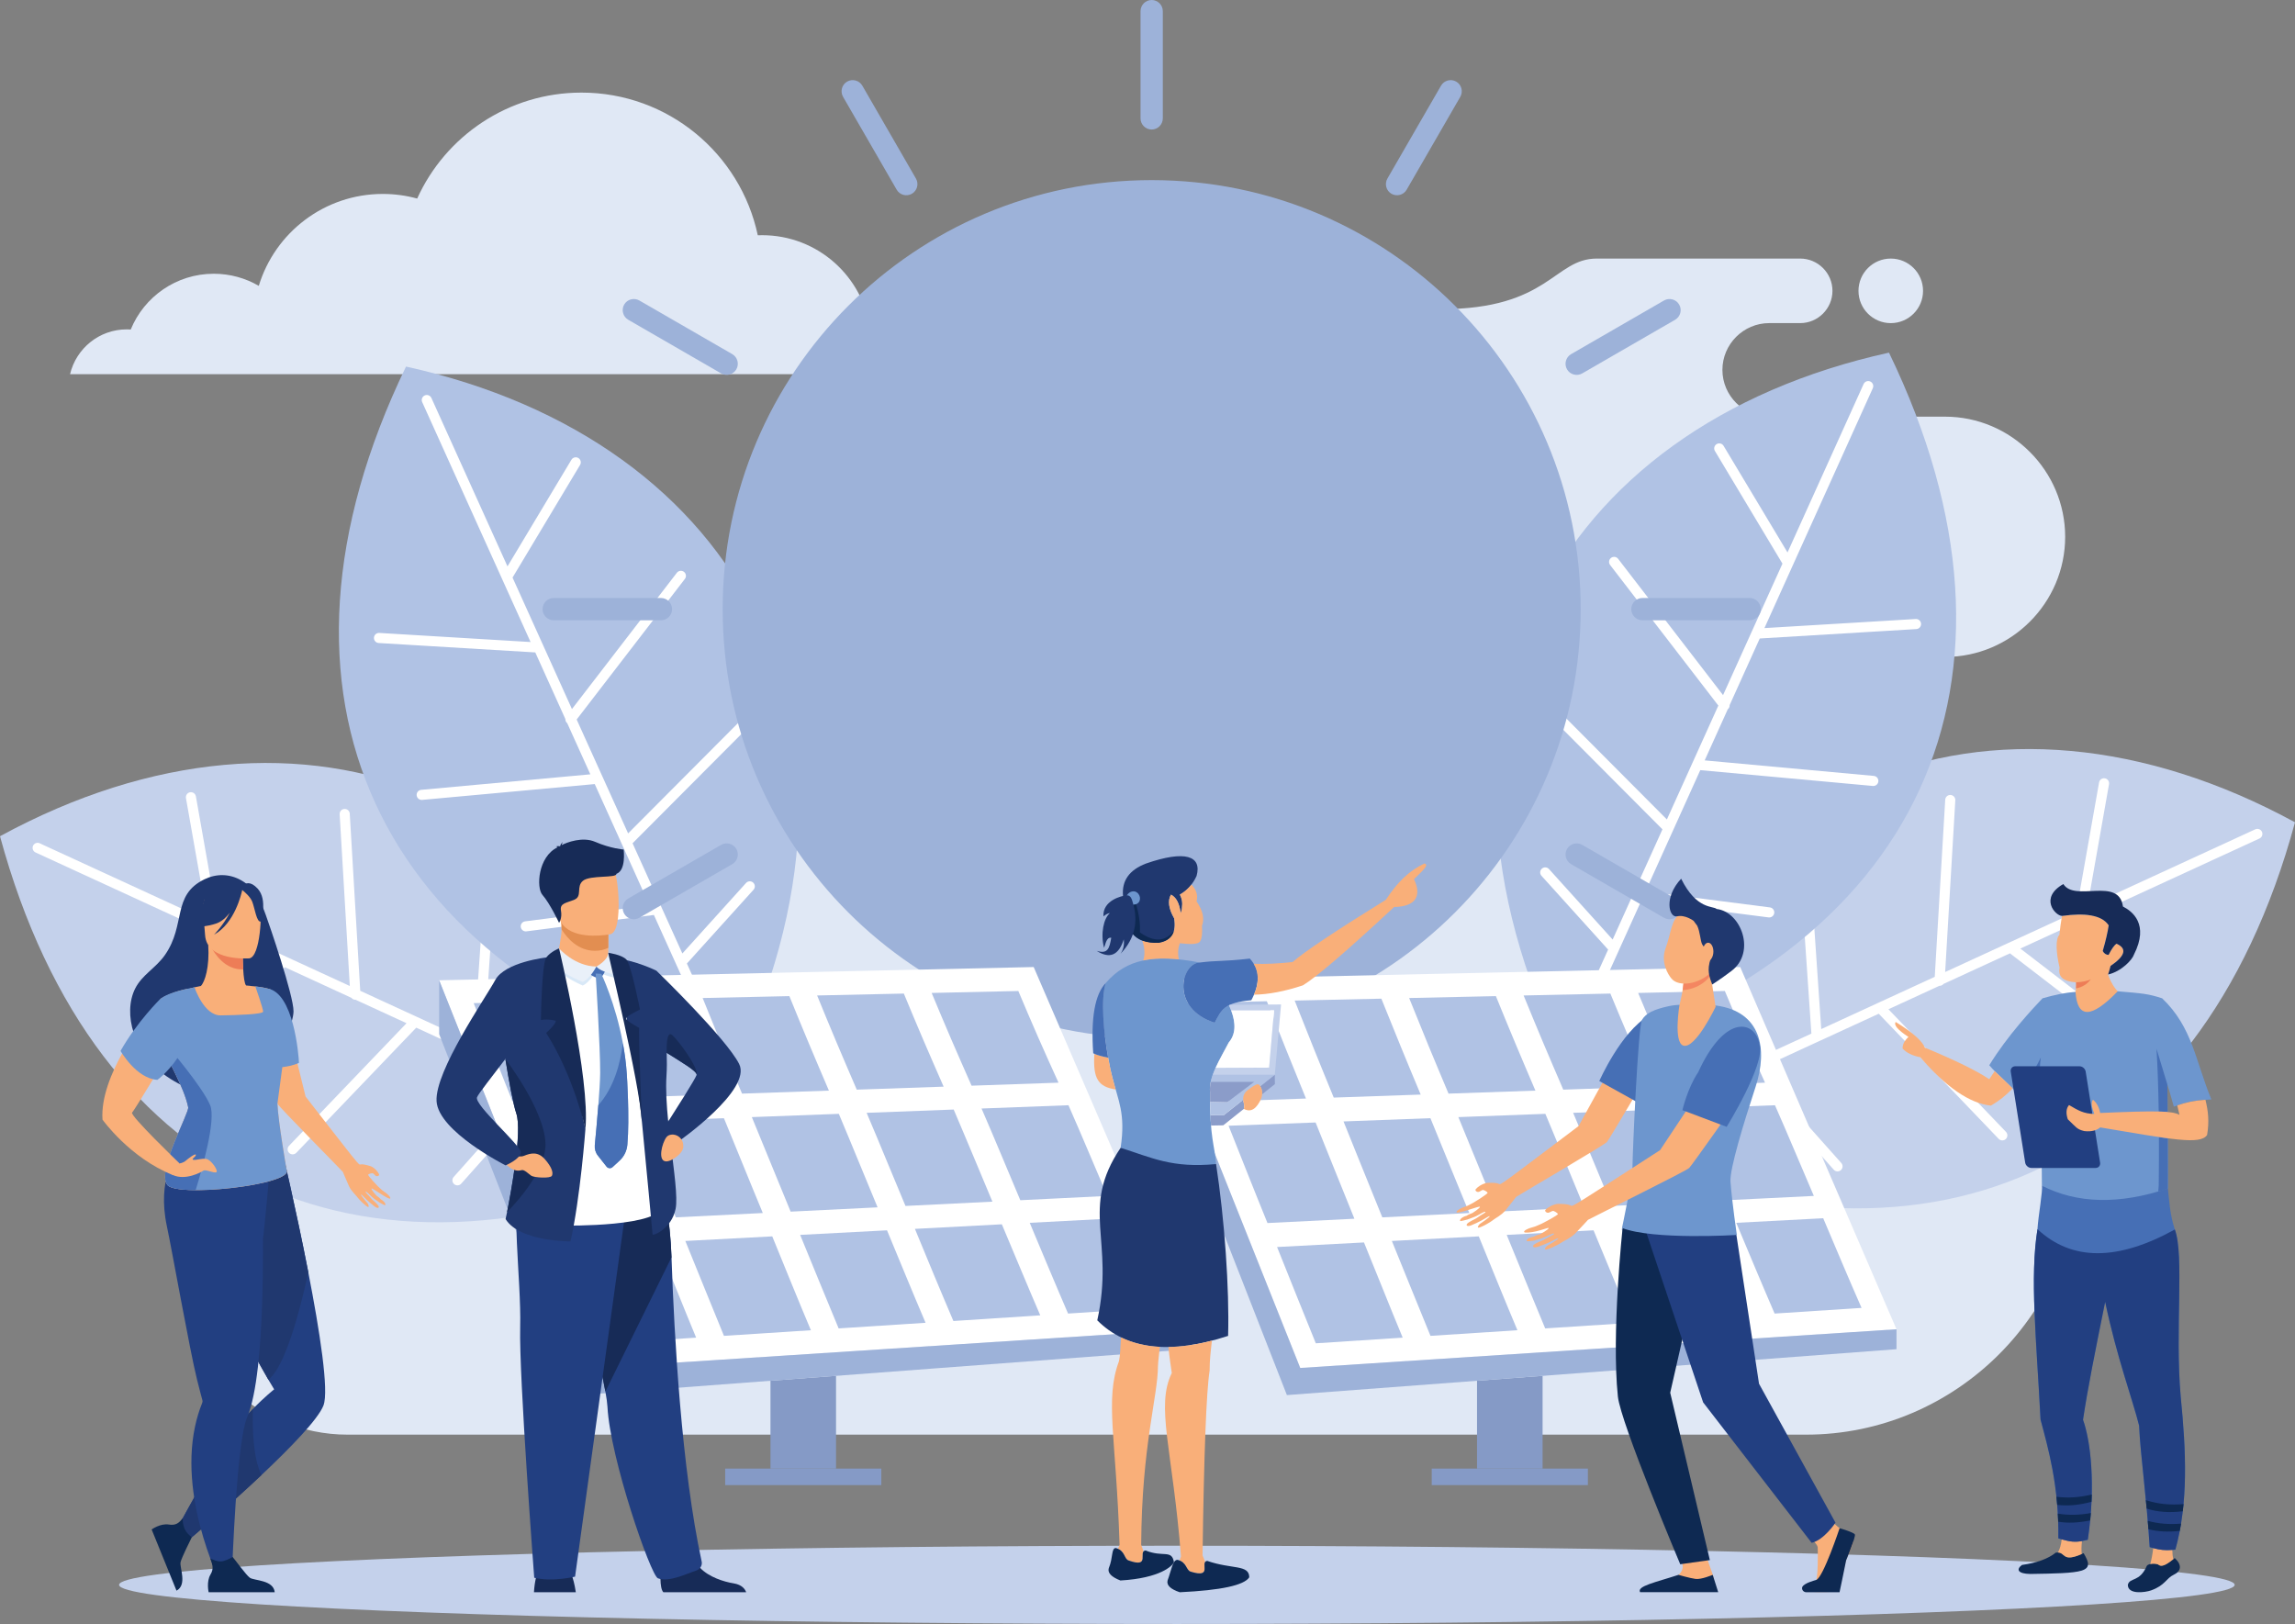 <?xml version="1.0" encoding="UTF-8"?><svg id="a" xmlns="http://www.w3.org/2000/svg" viewBox="0 0 2117.64 1498.42"><rect x="0" y="0" width="2117.64" height="1498.42" fill="#808080" stroke="none"/><ellipse cx="1085.92" cy="1462.32" rx="976.05" ry="36.1" style="fill:#c4d1eb;"/><path d="M1744.65,298.14c-16.45,0-29.79-13.33-29.79-29.78s13.34-29.78,29.79-29.78,29.78,13.33,29.78,29.78-13.33,29.78-29.78,29.78h0ZM479.9,1012.28h-159.14c-85.65,0-155.73,70.07-155.73,155.73h0c0,85.65,70.07,155.72,155.73,155.72H1666.4c138.7,0,252.17-113.47,252.17-252.16h0c0-138.69-113.47-252.17-252.17-252.17h0c-58.63,0-106.61-47.98-106.61-106.62h0c0-58.65,47.98-106.62,106.61-106.62h128.33c60.96,0,110.84-49.88,110.84-110.86h0c0-60.96-49.88-110.85-110.84-110.85h-162.26c-23.74,0-43.16-19.43-43.16-43.16h0c0-23.74,19.42-43.16,43.16-43.16h28.6c16.38,0,29.78-13.4,29.78-29.78h0c0-16.38-13.4-29.78-29.78-29.78h-187.69c-39.53,0-43.93,46.69-143.78,46.69h-231.52c-21.38,0-38.87,17.48-38.87,38.87h0c0,21.37,17.48,38.87,38.87,38.87h37.32c30.97,0,56.32,25.34,56.32,56.31h0c0,30.97-25.35,56.31-56.32,56.31h-112.33c-151.68,0-173.1,39.63-199.67,118.48-26.57,78.83-164.53,85.19-164.53,85.19h-188.65c-46.68,0-84.86,38.19-84.86,84.86h0c0,46.68,38.19,84.87,84.86,84.87h9.71c44.89,0,81.62,36.73,81.62,81.62h0c0,44.9-36.73,81.63-81.62,81.63h0Z" style="fill:#e0e8f5; fill-rule:evenodd;"/><path d="M845.39,345.27H64.64c5.61-23.73,26.91-41.37,52.34-41.37,1.21,0,2.45,.05,3.66,.14,12.33-30.18,41.99-51.46,76.61-51.46,15.16,0,29.33,4.08,41.54,11.18,14.89-49.08,60.49-84.82,114.44-84.82,10.97,0,21.61,1.49,31.71,4.27,26.12-57.66,84.16-97.77,151.59-97.77,79.96,0,146.74,56.44,162.7,131.66,1.36-.04,2.69-.09,4.04-.09,51.23,0,93.5,38.3,99.74,87.82,20.9,3.91,37.55,19.9,42.39,40.44Z" style="fill:#e0e8f5; fill-rule:evenodd;"/><path d="M2117.64,758.71c-278.62-151.61-562.51-46.13-654.4,295.92,312,142.45,566.48,28.11,654.4-295.92Z" style="fill:#c4d1eb; fill-rule:evenodd;"/><path d="M2080.95,765.21c2.34-1.08,5.11-.06,6.18,2.28,1.08,2.34,.06,5.11-2.28,6.18l-220.65,101.55,110.89,85.2c2.04,1.57,2.42,4.5,.84,6.54-1.56,2.04-4.49,2.42-6.53,.85l-114.78-88.18-61.27,28.2c-.9,1.13-2.31,1.83-3.86,1.77l-46.98,21.62,108.44,113.13c1.78,1.86,1.71,4.81-.14,6.59-1.86,1.78-4.81,1.72-6.59-.14l-110.67-115.46-55.07,25.34c-.18,.09-.36,.18-.55,.25l-55.93,25.74,77,86.41c1.71,1.92,1.54,4.86-.38,6.57-1.92,1.71-4.86,1.54-6.57-.38l-78.89-88.52-147.99,68.11c-2.34,1.08-5.11,.06-6.18-2.28-1.07-2.33-.05-5.11,2.29-6.18l99.52-45.8-1.78-91.71c-.06-2.57,1.99-4.7,4.56-4.75,2.57-.06,4.69,1.99,4.75,4.55l1.7,87.66,101.37-46.66-10.94-159.85c-.18-2.57,1.76-4.8,4.34-4.98,2.57-.18,4.8,1.77,4.98,4.34l10.7,156.31,52.1-23.98,.2-.1,52.45-24.13,9.66-163.42c.15-2.57,2.36-4.53,4.93-4.38,2.57,.15,4.53,2.36,4.38,4.94l-9.37,158.44,58.3-26.83,.3-.13,62.33-28.69,21.09-119.31c.45-2.53,2.86-4.22,5.4-3.78,2.53,.44,4.22,2.86,3.78,5.39l-19.98,112.97,154.9-71.28Z" style="fill:#fff; fill-rule:evenodd;"/><path d="M1743.01,325.37c-309.77,68.23-454.94,334.03-300.03,652.53,328.97-97.04,446.12-350.23,300.03-652.53Z" style="fill:#b0c2e4; fill-rule:evenodd;"/><path d="M1719.59,354.34c1.06-2.34,3.82-3.39,6.16-2.33,2.34,1.06,3.39,3.82,2.33,6.16l-100,221.36,139.59-8.39c2.57-.15,4.78,1.81,4.93,4.37,.15,2.57-1.81,4.78-4.37,4.93l-144.48,8.68-27.78,61.48c.08,1.44-.53,2.9-1.74,3.86l-21.29,47.14,156.06,14.31c2.56,.23,4.44,2.5,4.21,5.06-.24,2.56-2.51,4.45-5.07,4.22l-159.26-14.6-24.96,55.24c-.07,.19-.15,.37-.25,.55l-25.35,56.11,114.79,14.75c2.55,.33,4.35,2.67,4.02,5.21-.33,2.55-2.67,4.35-5.21,4.02l-117.61-15.11-67.08,148.47c-1.06,2.34-3.82,3.39-6.16,2.33-2.34-1.06-3.39-3.82-2.33-6.16l45.1-99.84-61.48-68.07c-1.73-1.9-1.58-4.85,.32-6.57,1.9-1.73,4.85-1.58,6.58,.32l58.76,65.06,45.95-101.7-113.09-113.51c-1.82-1.82-1.82-4.78,0-6.6,1.83-1.82,4.78-1.82,6.61,0l110.58,111,23.61-52.26,.09-.21,23.77-52.61-99.86-129.71c-1.57-2.04-1.19-4.97,.85-6.54,2.04-1.57,4.97-1.19,6.54,.85l96.82,125.76,26.42-58.49,.14-.29,28.25-62.53-62.31-103.92c-1.32-2.21-.61-5.07,1.59-6.39,2.21-1.32,5.07-.61,6.39,1.59l59,98.39,70.21-155.39Z" style="fill:#fff; fill-rule:evenodd;"/><path d="M0,771.57c278.62-151.61,562.52-46.12,654.41,295.93C342.41,1209.93,87.93,1095.6,0,771.57Z" style="fill:#c4d1eb; fill-rule:evenodd;"/><path d="M36.68,778.08c-2.34-1.08-5.11-.06-6.18,2.28-1.07,2.34-.05,5.11,2.28,6.18l220.65,101.55-110.89,85.19c-2.04,1.57-2.42,4.5-.85,6.54,1.57,2.04,4.5,2.42,6.54,.85l114.77-88.18,61.28,28.2c.9,1.13,2.3,1.84,3.85,1.78l46.99,21.62-108.44,113.13c-1.78,1.86-1.72,4.81,.14,6.59,1.86,1.78,4.81,1.71,6.59-.14l110.67-115.46,55.07,25.35c.17,.09,.36,.18,.54,.25l55.93,25.74-77,86.41c-1.71,1.92-1.54,4.87,.38,6.57,1.92,1.71,4.87,1.54,6.57-.38l78.89-88.52,148,68.11c2.34,1.08,5.11,.06,6.18-2.28s.05-5.11-2.29-6.18l-99.52-45.81,1.78-91.7c.06-2.57-1.99-4.7-4.55-4.75-2.57-.06-4.7,1.99-4.76,4.55l-1.7,87.66-101.38-46.66,10.95-159.85c.18-2.57-1.77-4.8-4.34-4.97-2.57-.18-4.8,1.76-4.98,4.34l-10.71,156.31-52.1-23.98-.21-.1-52.44-24.13-9.66-163.42c-.15-2.57-2.36-4.53-4.94-4.38-2.57,.15-4.53,2.36-4.38,4.93l9.36,158.44-58.3-26.83-.29-.14-62.33-28.68-21.09-119.32c-.45-2.53-2.86-4.23-5.39-3.78-2.53,.44-4.22,2.86-3.78,5.39l19.97,112.97-154.9-71.28Z" style="fill:#fff; fill-rule:evenodd;"/><path d="M374.63,338.23c309.77,68.23,454.95,334.03,300.03,652.53-328.96-97.04-446.12-350.23-300.03-652.53Z" style="fill:#b0c2e4; fill-rule:evenodd;"/><path d="M398.06,367.2c-1.06-2.35-3.82-3.39-6.16-2.33-2.34,1.06-3.39,3.82-2.33,6.16l100,221.36-139.59-8.39c-2.57-.15-4.78,1.81-4.93,4.37-.15,2.57,1.81,4.78,4.38,4.93l144.48,8.68,27.77,61.48c-.07,1.44,.54,2.89,1.74,3.86l21.3,47.14-156.05,14.31c-2.56,.23-4.45,2.5-4.21,5.06,.24,2.56,2.5,4.45,5.06,4.22l159.26-14.6,24.96,55.24c.07,.19,.15,.37,.25,.55l25.35,56.11-114.8,14.75c-2.55,.33-4.35,2.67-4.02,5.21,.33,2.55,2.66,4.35,5.22,4.02l117.61-15.11,67.08,148.47c1.06,2.34,3.82,3.39,6.16,2.33,2.34-1.06,3.39-3.81,2.33-6.16l-45.11-99.84,61.48-68.07c1.73-1.91,1.58-4.85-.32-6.57-1.9-1.73-4.85-1.58-6.58,.32l-58.76,65.06-45.95-101.7,113.09-113.51c1.82-1.82,1.81-4.78-.01-6.6-1.82-1.82-4.78-1.82-6.6,0l-110.58,111-23.61-52.26-.1-.21-23.77-52.61,99.86-129.71c1.57-2.04,1.19-4.97-.85-6.54-2.04-1.57-4.97-1.19-6.54,.85l-96.82,125.76-26.42-58.49-.14-.3-28.25-62.53,62.31-103.92c1.32-2.21,.61-5.07-1.59-6.39-2.2-1.32-5.06-.61-6.39,1.59l-59,98.39-70.2-155.39Z" style="fill:#fff; fill-rule:evenodd;"/><path d="M1062.67,166.19c218.62,0,395.85,177.22,395.85,395.85s-177.22,395.85-395.85,395.85-395.85-177.23-395.85-395.85,177.23-395.85,395.85-395.85h0Zm-281.01,882.58c4.89,2.82,11.2,1.13,14.03-3.76l49.48-85.71c2.82-4.89,1.13-11.21-3.76-14.03h0c-4.89-2.82-11.2-1.13-14.03,3.76l-49.48,85.71c-2.82,4.89-1.13,11.2,3.76,14.02h0ZM1283.94,178.79c4.89,2.82,11.2,1.13,14.02-3.76l49.49-85.7c2.82-4.9,1.13-11.21-3.76-14.03h0c-4.9-2.82-11.21-1.13-14.03,3.76l-49.48,85.71c-2.83,4.9-1.13,11.21,3.76,14.03h0ZM575.94,843.05c2.82,4.9,9.14,6.59,14.03,3.76l85.71-49.48c4.89-2.82,6.58-9.14,3.76-14.03h0c-2.83-4.89-9.14-6.58-14.03-3.76l-85.7,49.48c-4.89,2.82-6.58,9.13-3.76,14.03h0Zm869.98-502.27c2.82,4.89,9.14,6.58,14.03,3.76l85.71-49.48c4.89-2.83,6.59-9.14,3.76-14.02h0c-2.82-4.9-9.14-6.59-14.03-3.76l-85.71,49.48c-4.89,2.82-6.59,9.14-3.76,14.03h0Zm-945.27,221.26h0c0-5.65,4.62-10.27,10.27-10.27h98.96c5.65,0,10.27,4.62,10.27,10.27h0c0,5.65-4.62,10.27-10.27,10.27h-98.96c-5.65,0-10.27-4.62-10.27-10.27h0Zm1004.56,0h0c0-5.65,4.63-10.27,10.27-10.27h98.96c5.65,0,10.27,4.62,10.27,10.27h0c0,5.65-4.63,10.27-10.27,10.27h-98.96c-5.65,0-10.27-4.62-10.27-10.27h0ZM575.94,281.02c-2.82,4.89-1.13,11.2,3.76,14.02l85.7,49.49c4.89,2.82,11.2,1.13,14.03-3.76h0c2.82-4.9,1.13-11.21-3.76-14.03l-85.71-49.48c-4.89-2.82-11.2-1.13-14.03,3.76h0Zm869.98,502.28c-2.82,4.89-1.13,11.21,3.76,14.03l85.71,49.48c4.89,2.82,11.21,1.13,14.03-3.76h0c2.83-4.9,1.13-11.21-3.76-14.03l-85.71-49.48c-4.89-2.82-11.21-1.13-14.03,3.76h0ZM781.66,75.3c-4.89,2.82-6.58,9.14-3.76,14.03l49.48,85.7c2.82,4.89,9.14,6.58,14.03,3.76h0c4.89-2.82,6.58-9.13,3.76-14.03l-49.48-85.71c-2.82-4.89-9.14-6.58-14.03-3.76h0Zm502.28,869.97c-4.89,2.82-6.59,9.14-3.76,14.03l49.48,85.71c2.82,4.89,9.13,6.59,14.02,3.76h0c4.89-2.82,6.59-9.13,3.76-14.02l-49.49-85.71c-2.82-4.89-9.13-6.59-14.02-3.76h0ZM1062.67,0h0c5.65,0,10.27,4.62,10.27,10.27V109.24c0,5.65-4.62,10.27-10.27,10.27h0c-5.65,0-10.27-4.62-10.27-10.27V10.27c0-5.65,4.62-10.27,10.27-10.27h0Zm0,1004.56h0c5.65,0,10.27,4.63,10.27,10.27v98.96c0,5.65-4.62,10.27-10.27,10.27h0c-5.65,0-10.27-4.62-10.27-10.27v-98.96c0-5.65,4.62-10.27,10.27-10.27Z" style="fill:#9db2d9; fill-rule:evenodd;"/><polygon points="710.93 1274.01 771.43 1269.46 771.43 1355.04 710.93 1355.04 710.93 1274.01" style="fill:#859ac6; fill-rule:evenodd;"/><rect x="669.14" y="1355.04" width="144.09" height="15.24" style="fill:#859ac6;"/><polygon points="405.22 904.5 953.8 892.27 1097.99 1226.5 547.8 1262.2 405.22 904.5" style="fill:#fff; fill-rule:evenodd;"/><path d="M437.08,925.58c26.57-.57,53.21-1.18,79.91-1.76,5.94,15.03,11.94,30.01,17.94,44.98,5.99,14.97,12.12,29.9,18.18,44.8-26.8,.91-53.55,1.85-80.22,2.78-6.01-15.1-12.05-30.2-17.96-45.3-5.92-15.14-11.95-30.3-17.84-45.5h0Zm89.34,225.03c26.72-1.42,53.5-2.84,80.21-4.23,5.92,14.69,11.94,29.39,17.83,44.02,5.88,14.62,11.84,29.28,17.88,43.83-26.76,1.74-53.46,3.47-80.16,5.21-5.98-14.74-12.02-29.56-17.9-44.31-5.91-14.82-11.92-29.69-17.85-44.53h0Zm423.74-22.33c26.72-1.39,53.44-2.8,80.21-4.22,5.82,13.85,11.72,27.7,17.57,41.49,5.84,13.75,11.81,27.55,17.8,41.23-26.76,1.74-53.52,3.49-80.22,5.22-6-13.85-11.89-27.83-17.77-41.75-5.89-13.94-11.77-27.96-17.6-41.97h0Zm-105.95,5.59c5.84,14.21,11.77,28.45,17.63,42.62,5.86,14.16,11.91,28.28,17.87,42.38,26.7-1.73,53.4-3.47,80.16-5.22-6.01-13.91-11.93-27.93-17.78-41.9-5.86-13.99-11.78-28.06-17.67-42.1-26.72,1.42-53.5,2.8-80.21,4.22h0Zm-105.89,5.55c26.66-1.38,53.37-2.8,80.15-4.22,5.84,14.27,11.83,28.56,17.7,42.77,5.86,14.2,11.86,28.4,17.87,42.54-26.76,1.74-53.52,3.48-80.22,5.19-5.97-14.3-11.91-28.67-17.78-43.03-5.88-14.37-11.88-28.79-17.73-43.26h0Zm-105.95,5.6c5.92,14.65,11.93,29.3,17.82,43.89,5.88,14.55,11.84,29.15,17.81,43.67,26.7-1.73,53.46-3.48,80.22-5.19-6.03-14.36-12.05-28.79-17.91-43.18-5.89-14.43-11.88-28.92-17.73-43.42-26.78,1.42-53.5,2.81-80.21,4.23h0Zm-150.64-106.31c26.74-1,53.48-2,80.28-3.01,5.99,14.84,12.02,29.73,17.91,44.5,5.9,14.79,11.92,29.59,17.9,44.31-26.78,1.32-53.5,2.68-80.22,3.97-6-14.88-12.08-29.8-17.99-44.75-5.9-14.93-11.94-29.98-17.88-45.02h0Zm423.95-15.9c26.74-1,53.48-2.04,80.21-3.03,6.13,14.02,12.24,28.04,18.09,41.95,5.86,13.92,11.89,27.85,17.77,41.74-26.78,1.32-53.56,2.65-80.29,3.96-5.89-14.01-11.87-28.11-17.73-42.22-5.85-14.07-11.97-28.24-18.05-42.4h0Zm-106.03,3.98c6.09,14.36,12.16,28.75,18.02,43.05,5.87,14.31,11.93,28.63,17.83,42.87,26.72-1.32,53.44-2.65,80.22-3.96-5.89-14.11-11.88-28.27-17.74-42.39-5.86-14.13-11.98-28.37-18-42.6-26.8,1-53.6,2.01-80.33,3.04h0Zm-105.91,3.95c26.68-1,53.48-2,80.27-3.01,6.03,14.42,12.1,28.89,17.97,43.24,5.87,14.35,11.87,28.72,17.78,43.03-26.79,1.29-53.57,2.65-80.23,3.96-5.97-14.46-11.98-29-17.86-43.5-5.89-14.52-11.95-29.11-17.94-43.73h0Zm-105.97,3.98c5.99,14.81,12.01,29.63,17.91,44.37,5.89,14.73,11.91,29.49,17.89,44.15,26.72-1.32,53.51-2.68,80.29-4-5.98-14.52-12.05-29.06-17.93-43.63-5.89-14.58-11.96-29.23-17.95-43.88-26.8,1-53.48,2-80.21,3h0Zm271.89-118.54c26.64-.6,53.27-1.22,79.97-1.8,5.96,14.16,12,28.31,18.18,42.43,6.16,14.08,12.58,28.14,18.9,42.16-26.8,.94-53.55,1.84-80.23,2.78-6.27-14.22-12.55-28.43-18.68-42.66-6.16-14.28-12.17-28.59-18.14-42.91h0Zm-105.69,2.33c5.92,14.56,11.97,29.1,18.05,43.59,6.05,14.43,12.37,28.89,18.53,43.31,26.74-.93,53.42-1.83,80.16-2.77-6.21-14.25-12.52-28.52-18.63-42.82-6.13-14.34-12.12-28.68-18.09-43.07-26.7,.58-53.39,1.19-80.03,1.76h0Zm-105.63,2.36c26.64-.57,53.34-1.18,80.03-1.76,5.92,14.62,11.94,29.18,18,43.69,6.08,14.55,12.32,29.03,18.48,43.5-26.74,.94-53.48,1.84-80.16,2.77-6.1-14.64-12.37-29.3-18.38-43.96-6.02-14.7-12.04-29.46-17.96-44.24h0Zm-105.62,2.36c5.94,15.01,11.9,29.96,17.88,44.89,5.95,14.89,12.11,29.75,18.16,44.61,26.68-.93,53.49-1.84,80.22-2.78-6.1-14.67-12.31-29.42-18.32-44.15-6.02-14.76-12.04-29.52-17.97-44.34-26.7,.58-53.33,1.19-79.97,1.76Z" style="fill:#b0c2e4; fill-rule:evenodd;"/><polygon points="1097.99 1226.5 547.8 1262.2 405.22 904.5 405.22 954.2 535.5 1287.22 1097.99 1244.88 1097.99 1226.5" style="fill:#9db2d9; fill-rule:evenodd;"/><polygon points="1362.88 1274.01 1423.38 1269.46 1423.38 1355.04 1362.88 1355.04 1362.88 1274.01" style="fill:#859ac6; fill-rule:evenodd;"/><rect x="1321.08" y="1355.04" width="144.09" height="15.24" style="fill:#859ac6;"/><polygon points="1057.17 904.5 1605.74 892.27 1749.93 1226.5 1199.75 1262.2 1057.17 904.5" style="fill:#fff; fill-rule:evenodd;"/><path d="M1089.02,925.58c26.58-.57,53.21-1.18,79.91-1.76,5.94,15.03,11.94,30.01,17.94,44.98,6,14.97,12.12,29.9,18.18,44.8-26.81,.91-53.55,1.85-80.23,2.78-6.01-15.1-12.05-30.2-17.96-45.3-5.92-15.14-11.96-30.3-17.84-45.5h0Zm89.34,225.03c26.71-1.42,53.49-2.84,80.21-4.23,5.92,14.69,11.93,29.39,17.83,44.02,5.88,14.62,11.84,29.28,17.88,43.83-26.76,1.74-53.46,3.47-80.16,5.21-5.98-14.74-12.02-29.56-17.9-44.31-5.91-14.82-11.93-29.69-17.85-44.53h0Zm423.73-22.33c26.73-1.39,53.44-2.8,80.22-4.22,5.82,13.85,11.72,27.7,17.57,41.49,5.84,13.75,11.81,27.55,17.81,41.23-26.76,1.74-53.52,3.49-80.22,5.22-6-13.85-11.89-27.83-17.78-41.75-5.89-13.94-11.77-27.96-17.6-41.97h0Zm-105.95,5.59c5.84,14.21,11.76,28.45,17.63,42.62,5.86,14.16,11.91,28.28,17.87,42.38,26.7-1.73,53.4-3.47,80.16-5.22-6.01-13.91-11.93-27.93-17.78-41.9-5.86-13.99-11.77-28.06-17.66-42.1-26.72,1.42-53.5,2.8-80.22,4.22h0Zm-105.89,5.55c26.66-1.38,53.38-2.8,80.15-4.22,5.84,14.27,11.84,28.56,17.71,42.77,5.86,14.2,11.86,28.4,17.87,42.54-26.76,1.74-53.51,3.48-80.21,5.19-5.97-14.3-11.91-28.67-17.78-43.03-5.88-14.37-11.88-28.79-17.73-43.26h0Zm-105.95,5.6c5.93,14.65,11.93,29.3,17.82,43.89,5.88,14.55,11.84,29.15,17.81,43.67,26.7-1.73,53.46-3.48,80.22-5.19-6.03-14.36-12.04-28.79-17.91-43.18-5.89-14.43-11.88-28.92-17.73-43.42-26.78,1.42-53.5,2.81-80.22,4.23h0Zm-150.65-106.31c26.74-1,53.48-2,80.28-3.01,5.99,14.84,12.02,29.73,17.91,44.5,5.9,14.79,11.92,29.59,17.9,44.31-26.78,1.32-53.5,2.68-80.22,3.97-5.99-14.88-12.08-29.8-18-44.75-5.9-14.93-11.94-29.98-17.88-45.02h0Zm423.94-15.9c26.74-1,53.48-2.04,80.21-3.03,6.14,14.02,12.24,28.04,18.09,41.95,5.86,13.92,11.89,27.85,17.78,41.74-26.79,1.32-53.57,2.65-80.29,3.96-5.89-14.01-11.86-28.11-17.74-42.22-5.85-14.07-11.97-28.24-18.05-42.4h0Zm-106.03,3.98c6.08,14.36,12.16,28.75,18.02,43.05,5.87,14.31,11.93,28.63,17.83,42.87,26.72-1.32,53.45-2.65,80.22-3.96-5.89-14.11-11.88-28.27-17.74-42.39-5.86-14.13-11.98-28.37-18-42.6-26.8,1-53.6,2.01-80.34,3.04h0Zm-105.91,3.95c26.67-1,53.48-2,80.28-3.01,6.03,14.42,12.1,28.89,17.97,43.24,5.87,14.35,11.88,28.72,17.78,43.03-26.79,1.29-53.57,2.65-80.23,3.96-5.98-14.46-11.99-29-17.86-43.5-5.89-14.52-11.96-29.11-17.94-43.73h0Zm-105.97,3.98c5.99,14.81,12.01,29.63,17.91,44.37,5.89,14.73,11.91,29.49,17.89,44.15,26.73-1.32,53.5-2.68,80.28-4-5.97-14.52-12.04-29.06-17.93-43.63-5.89-14.58-11.96-29.23-17.95-43.88-26.8,1-53.48,2-80.22,3h0Zm271.89-118.54c26.64-.6,53.27-1.22,79.97-1.8,5.96,14.16,12,28.31,18.18,42.43,6.16,14.08,12.58,28.14,18.9,42.16-26.8,.94-53.54,1.84-80.23,2.78-6.26-14.22-12.54-28.43-18.68-42.66-6.16-14.28-12.17-28.59-18.14-42.91h0Zm-105.69,2.33c5.92,14.56,11.98,29.1,18.05,43.59,6.05,14.43,12.37,28.89,18.53,43.31,26.74-.93,53.42-1.83,80.17-2.77-6.21-14.25-12.52-28.52-18.63-42.82-6.13-14.34-12.11-28.68-18.08-43.07-26.69,.58-53.39,1.19-80.03,1.76h0Zm-105.63,2.36c26.64-.57,53.34-1.18,80.04-1.76,5.92,14.62,11.94,29.18,18,43.69,6.08,14.55,12.32,29.03,18.47,43.5-26.74,.94-53.48,1.84-80.17,2.77-6.1-14.64-12.37-29.3-18.38-43.96-6.01-14.7-12.03-29.46-17.96-44.24h0Zm-105.62,2.36c5.94,15.01,11.9,29.96,17.88,44.89,5.95,14.89,12.1,29.75,18.16,44.61,26.68-.93,53.48-1.84,80.23-2.78-6.11-14.67-12.32-29.42-18.32-44.15-6.03-14.76-12.04-29.52-17.97-44.34-26.7,.58-53.33,1.19-79.97,1.76Z" style="fill:#b0c2e4; fill-rule:evenodd;"/><polygon points="1749.93 1226.5 1199.75 1262.2 1057.17 904.5 1057.17 954.2 1187.44 1287.22 1749.93 1244.88 1749.93 1226.5" style="fill:#9db2d9; fill-rule:evenodd;"/><path d="M1372.46,1091.44c10.65-.5,10.31,1.3,11.69,1.17,1.59-.09,18.82-13.2,18.82-13.2,0,0,50.92-38.24,53.59-40.38l31.77-57.64,33.13,7.65s-36.24,61.76-38.7,64.67c-2.45,2.86-77.33,46.56-83.81,50.64,0,0-5.93,7.68-9.8,12.39-3.88,4.7-9.64,7.42-10.96,8.59-.19,.14-4.73,3.78-11.5,6.67-5.84,2.58-1.49-2.48-1.49-2.48,0,0,9.98-6.67,9.32-7.34-.5-.55-5.74,3.4-12.17,6.28-1.66,.74-3.28,1.44-4.78,2.09-3.96,1.7-6.15-.19-2.3-2.67,1.37-.86,3.66-2.22,5.43-2.97,1.93-.85,3.43-2.22,4.93-3.13,2.99-1.85,5.21-3.19,5.07-3.25-.2-.08,.14-.89-1.64-.14-2.15,.86-6.27,3.73-9.53,4.79-1.84,.61-5.6,2.06-5.6,2.06,0,0-6.38,1.72-6.55,1.37-1.03-1.78,3.19-4.32,5.79-4.78,1.51-1.19,5.5-2.6,5.5-2.6,0,0,7.46-4.73,6.81-5.79-.52-.89-20.57,6.97-21.48,5.12-.72-1.54,5.2-4.19,5.2-4.19,0,0,3.71-1.31,4.9-1.85,1.4-.63,5.47-2.85,5.47-2.85,0,0,13.77-8.28,13.06-9.25-.69-.96-3.49-2.68-4.53-2.45-1.03,.22-2.72,1.62-3.73,1.8-1.04,.22-2.58-.38-2.96-1.61-.35-1.27,4.22-4.22,4.22-4.22,0,0,3.72-2.37,6.81-2.5Z" style="fill:#f9af79; fill-rule:evenodd;"/><path d="M1475.69,997.46l34.08,18.96s14.59-28.49,20.78-42.43c7.49-16.9,15.11-39.23,12.86-39.63-6.32-1.15-14.87-1.37-22.26,2.94-25.6,14.98-45.45,60.15-45.45,60.15Z" style="fill:#466fb5; fill-rule:evenodd;"/><path d="M1669.91,1418.06s7.15,6.97,7.32,9.53c.16,2.56,.63,29.96-2.28,32.52-2.93,2.57-11.51,4.41-8.75,7.27,2.08,2.16,18.13,1.7,28.77,1.13,3.09-.2,7-24.89,8.23-28.53,1.76-5.28,8.21-16.8,6.59-20.43-.81-1.8-6.68-5.89-12.01-9.32-5.6-3.64-10.98-11.68-10.98-11.68l-16.89,19.51Z" style="fill:#f9af79; fill-rule:evenodd;"/><path d="M1574.13,1435.17l6.42,18.13c.48,2.87,2.36,9.93,2.36,12.55,0,9.78-44.16-8.3-34.27-12.65,.9-.41,3.71-3.54,4-6.86,.47-5.12-3.71-11.53-3.71-11.53l25.21,.36Z" style="fill:#f9af79; fill-rule:evenodd;"/><path d="M1513.21,1092.21l-16,40.77s-10.43,97.32-4.36,155.55c2.55,24.38,57.54,154.78,57.54,154.78l27.32-3.84-36.58-154.42,13.46-59.06,19.06-116.77-60.43-17.01Z" style="fill:#0e2952; fill-rule:evenodd;"/><path d="M1588.52,1094.31l13.72,45.38,20.84,137.06,70.56,128.2s-10.6,16.08-22,18.59l-100.13-129.59-54.28-162.21,1.9-36.06,69.38-1.38Z" style="fill:#223f81; fill-rule:evenodd;"/><path d="M1697.43,1410.03s-15.08,45.48-21.53,47.73c-1.73,.56-11.36,2.97-12.92,6.61l-.1,.36c-.5,2.31,1.46,4.41,3.85,4.41h30.64s4.35-20.44,6.08-29.4c0,0,9.09-21.97,8.08-23.92-1.01-2-14.1-5.79-14.1-5.79Z" style="fill:#0e2952; fill-rule:evenodd;"/><path d="M1585.42,1469.08l-5.06-15.98s-10.61,4.51-15.92,3.74c-5.32-.71-15.69-3.74-15.69-3.74-21.2,6.96-38.56,10.35-35.41,15.98h72.07Z" style="fill:#0e2952; fill-rule:evenodd;"/><path d="M1583.56,927.79c41.02,5.6,48.06,39.4,36.29,75.19-11.01,33.46-23.98,75.92-23.1,87.43,1.54,19.77,5.86,49.07,5.86,49.07,0,0-77.01,4.82-105.96-6.46,0,0,9.68-44.87,9.68-56.6s5.14-129.33,8.79-135.48c3.67-6.15,11.03-9.63,25-12.65,13.97-3.02,43.44-.51,43.44-.51Z" style="fill:#6d96ce; fill-rule:evenodd;"/><path d="M1577.94,896.09l5.09,32.88s-18.63,39.18-29.76,35.8c-9.32-2.87-3.59-37.49-3.59-37.49,0,0,5.09-18.64,3.58-27.97-1.54-9.27,24.67-3.23,24.67-3.23Z" style="fill:#f9af79; fill-rule:evenodd;"/><path d="M1553.27,899.32c-1.54-9.27,24.67-3.23,24.67-3.23l.42,2.72c-.77,1.84-1.7,3.43-2.85,4.61-5.84,6.15-15,9.88-22.9,10.14,.78-5.02,1.28-10.4,.66-14.24Z" style="fill:#f48661; fill-rule:evenodd;"/><path d="M1582.23,849.58c.73-.26,5.93,37.44-3.92,47.83-9.86,10.35-29.06,13.78-35.96,5.58-3.4-4.03-10.21-15.37-5.43-28.16,4.85-12.96,5.04-26.2,13.53-32.13,15.32-10.65,31.79,6.86,31.79,6.86Z" style="fill:#f9af79; fill-rule:evenodd;"/><path d="M1551.23,810.78c14.35,29,29.88,24.89,32.69,27.91,22.64,2.58,36.63,39.93,13.74,57.19-10.82,8.19-17.81,12.5-17.81,12.5l-1.73-4.97c-1.26-3.69-1.78-7.63-1.36-11.52,.26-2.31,.77-4.82,1.76-6.92,2.58-5.43-5.59-9.06-7.89-13.63-1.76-3.48-1.85-11.52-4.63-17.26l-3.33-4.46s-7.66-5.84-15.17-4.15c-7.51,1.64-12.54-17.35,3.73-34.71Z" style="fill:#20386f; fill-rule:evenodd;"/><path d="M1571.14,878.06c-.08,4.61,2.06,8.4,4.77,8.4,2.72,.05,4.99-3.64,5.06-8.24,.08-4.61-2.05-8.35-4.77-8.4-2.72-.05-4.97,3.64-5.05,8.25Z" style="fill:#f9af79; fill-rule:evenodd;"/><path d="M1438.03,1110.78c11.4,.07,10.89,1.92,12.37,1.87,1.74-.04,21.07-12.61,21.07-12.61,0,0,57.3-36.74,60.33-38.83l38.32-57.73,34.77,9.59s-43.4,61.75-46.26,64.61c-2.86,2.87-86.1,43.97-93.34,47.82,0,0-6.93,7.61-11.44,12.26-4.46,4.61-10.86,7.16-12.31,8.26-.25,.19-5.35,3.66-12.81,6.34-6.42,2.3-1.36-2.71-1.36-2.71,0,0,11.13-6.32,10.5-7.06-.49-.6-6.41,3.21-13.48,5.84-1.79,.66-3.62,1.33-5.27,1.92-4.37,1.58-6.52-.54-2.24-2.87,1.51-.82,4.1-2.14,6.04-2.82,2.1-.73,3.78-2.06,5.48-2.94,3.31-1.74,5.77-2.98,5.64-3.09-.18-.11,.23-.91-1.73-.24-2.36,.79-7,3.54-10.52,4.44-1.99,.5-6.15,1.85-6.15,1.85,0,0-6.63,.88-6.79,.51-.97-1.9,3.42-3.74,6.24-4.1,1.68-1.11,6.08-2.37,6.08-2.37,0,0,8.31-4.48,7.72-5.64-.28-.47-5.71,1.69-11.38,3.04-5.26,1.22-10.77,1.66-11.13,.67-.67-1.61,5.04-3.58,5.04-3.58,0,0,4.03-1.16,5.36-1.65,1.54-.57,6.05-2.62,6.05-2.62,0,0,15.36-7.85,14.67-8.88-.68-1.01-3.55-2.92-4.66-2.75-1.11,.16-3.01,1.52-4.13,1.68-1.12,.16-2.7-.54-3-1.83-.32-1.3,4.82-4.13,4.82-4.13,0,0,4.15-2.24,7.48-2.26Z" style="fill:#f9af79; fill-rule:evenodd;"/><path d="M1593.22,1039.71l-40.82-15.39s4.61-20.24,14.52-34.92c25.03-54.87,53.02-47.82,56.72-25.29,5.23,18.08-30.42,75.6-30.42,75.6Z" style="fill:#466fb5; fill-rule:evenodd;"/><path d="M245.27,844.27c-4.47-12.13-9.02-24.27-22.67-32.02-11.04-6.25-23.15-6.17-33.91-.96-30.45,14.76-16.77,41.61-36.54,69.93-8.46,12.07-21.11,18.25-27.45,30.94-11.48,22.88-1.49,60.15,29.26,81.12,75.32,51.38,116.66-40.28,116.88-60.03,.17-14.68-22.7-81.17-25.58-88.98Z" style="fill:#20386f; fill-rule:evenodd;"/><path d="M341.91,1076c-8.98-2.82-9.11-1.17-10.25-1.59-1.34-.44-13.08-15.64-13.08-15.64,0,0-34.82-44.52-36.61-46.98l-14.07-57.08-30.02-.76s16.95,61.64,18.39,64.71c1.43,3.03,55.48,57.62,60.09,62.62,0,0,3.31,7.98,5.55,12.92,2.25,4.95,6.56,8.59,7.41,9.9,.13,.16,3.18,4.33,8.31,8.36,4.41,3.54,1.83-1.82,1.83-1.82,0,0-7.01-8-6.29-8.44,.56-.37,4.13,4.23,8.96,8.16,1.25,1.01,2.47,1.98,3.61,2.87,2.99,2.36,5.3,1.21,2.57-1.8-.97-1.05-2.62-2.75-3.96-3.79-1.46-1.17-2.43-2.69-3.5-3.81-2.13-2.27-3.72-3.93-3.58-3.95,.18-.03,.07-.8,1.42,.24,1.64,1.23,4.5,4.63,7.05,6.28,1.43,.93,4.31,3.04,4.31,3.04,0,0,5.06,2.92,5.29,2.65,1.28-1.32-1.75-4.47-3.86-5.43-1.02-1.37-4.11-3.49-4.11-3.49,0,0-5.29-5.76-4.5-6.54,.65-.66,15.98,10.63,17.18,9.23,.97-1.17-3.49-4.8-3.49-4.8,0,0-2.87-1.96-3.77-2.7-1.05-.86-4.03-3.69-4.03-3.69,0,0-9.87-10.25-9.05-10.93,.81-.69,3.59-1.54,4.42-1.12,.83,.42,1.96,2.02,2.77,2.4,.84,.43,2.29,.25,2.89-.73,.59-1.02-2.65-4.6-2.65-4.6,0,0-2.64-2.89-5.24-3.68Z" style="fill:#f9af79; fill-rule:evenodd;"/><path d="M175.15,995.17c-2.17-1.81-31.78-27.52-44.98-38.99,0,0,13.18-9.88,21.34,4.53,8.15,14.4,23.64,34.47,23.64,34.47Z" style="fill:#233761; fill-rule:evenodd;"/><path d="M222.02,997.06s-3.22,11.23-18.96,30.85c-18.2-.26,18.96-30.85,18.96-30.85Z" style="fill:#233761; fill-rule:evenodd;"/><path d="M298.46,1296.84c-5.01,12.81-30.69,39.21-57.15,64.13-31.6,29.76-64.32,57.43-64.32,57.43,0,0-14.96,4.56-8.44-17.44,0,0,36.07-66.28,51.56-85.83,4.42-5.6,8.99-10.7,13.27-15.14,10.72-11.11,19.59-18.06,19.59-18.06,0,0-2.03-3.26-5.32-8.89-16.1-27.58-62.31-112.01-48.04-149.48,17.18-45.16,59.88-65.49,59.88-65.49,0,0,13.56,57.13,24.98,115.87,10.52,54.04,19.24,109.43,13.97,122.9Z" style="fill:#223f81; fill-rule:evenodd;"/><path d="M284.48,1173.94c-7.86,36.17-21.48,87.34-36.82,99.1-16.1-27.58-62.31-112.01-48.04-149.48,17.18-45.16,59.88-65.49,59.88-65.49,0,0,13.56,57.13,24.98,115.87Z" style="fill:#20386f; fill-rule:evenodd;"/><path d="M241.31,1360.97c-31.6,29.76-64.32,57.43-64.32,57.43,0,0-14.96,4.56-8.44-17.44,0,0,36.07-66.28,51.56-85.83,4.42-5.6,8.99-10.7,13.27-15.14-.51,16.92-.03,45.62,7.92,60.98Z" style="fill:#20386f; fill-rule:evenodd;"/><path d="M248.73,1080.72l-2.98-11c-21.01,9.1-82.8-4.2-82.8-4.2,0,0-18.41,21.82-8.93,66.08,4.63,21.61,20.99,113.9,27.69,140.93,2.43,9.8,4.32,16.74,5.07,19.53v.03c.25,.84,.05,1.7-.26,2.52-2.86,7.04-5,14.26-6.55,21.56-15.29,71.61,26.59,150.72,26.59,150.72l7.16-4.22s2.79-95.44,10.21-138.51c1.26-7.31,2.66-13.12,4.19-16.68,4.48-10.42,7.63-26.81,9.83-46.07,4.15-36.41,4.88-83.08,4.65-118.99,.7-.07,6.15-61.68,6.15-61.68Z" style="fill:#223f81; fill-rule:evenodd;"/><path d="M153.91,1092.4c-8.54-12.93,20.78-65.75,19.73-70.74-2.05-9.81-6.87-20.68-11.6-30.45-4.74-9.77-9.38-18.46-11.03-23.9,1.52-2.11,3.01-4.12,4.4-5.98,2.1-2.89,3.93-5.54,5.1-8.02,1.3-2.7,1.86-5.22,1.24-7.65-.48-1.83-1.13-3.68-1.92-5.48-.37-.84-.76-1.68-1.18-2.5-4.36-8.74-10.88-15.87-10.88-15.87,10.32-6.61,26.58-9.97,26.73-9.49,1.22-.4,2.28-.69,3.14-.9,.59-.16,1.21-.31,1.82-.44,2.04-.49,4.1-.91,5.89-1.24,3.69-3.71,8.13-17.5,6.8-37.79l1.79,.23,30.07,4.06s-.1,9.41,.4,18.21c.42,6.88,1.21,13.41,2.71,14.84,2.33,.19,3.74,.32,3.74,.32l.02,.03,.04,.06c1.7,.15,3.26,.29,4.68,.45,0,0,.11,.01,.33,.03,2.65,.31,4.84,.64,6.62,.96l.36,.07c5.13,.94,6.87,1.83,6.87,1.83v.09c-.25,9.47,15.03,26.05,13.97,47.47-.05,.82-7.83,56.97-7.78,57.8,.62,16,8.46,61.05,8.46,61.05,7.15,13.92-105.94,26.25-110.53,12.95Z" style="fill:#f9af79; fill-rule:evenodd;"/><path d="M224.01,876.27s-.1,9.39,.42,18.19c-16.66,.55-26.37-14.06-30.49-22.26l30.07,4.07Z" style="fill:#ed7d57; fill-rule:evenodd;"/><path d="M230.06,884.26s-39.28,3.06-40.82-21.44c-1.52-24.5-7.62-40.6,17.4-43.59,25.02-2.99,30.49,6.06,32.98,14.11,2.51,8.06,.64,49.5-9.56,50.92Z" style="fill:#f9af79; fill-rule:evenodd;"/><path d="M237.62,819.78c-6.52-6.98-11.02-5.09-13.47-2.71-22.21-10.51-34.99,7.82-34.99,7.82-1.55,17.74-13.61,28.59-13.61,28.59,0,0,7.44,3.99,23.71-1.28,4.97-1.61,9.25-5.46,12.81-10.05-6,11.62-14.61,20.27-14.61,20.27,19.19-10.34,25.43-38.29,26.05-41.23,2.52,2,7.55,6.39,9.28,10.91,2.33,6.11,4,18.9,7.73,18.23,0,0,6.91-20.03-2.88-30.53Z" style="fill:#20386f; fill-rule:evenodd;"/><path d="M253.49,1469.13h-60.97s-2.27-9.73,1.72-16.36c3.55-5.84,1.36-9.81-.17-14.8,2.77,1.13,6.07,2.93,10,2.71,3.05-.18,7.8-2.4,10.63-4.04,2.62,2.98,12.31,16.58,15.82,19.11,3.99,2.85,21.76,1.84,22.98,13.38Z" style="fill:#0e2952; fill-rule:evenodd;"/><path d="M162.87,1467.69l-22.95-56.5s8.15-5.77,15.78-4.53c6.75,1.07,9.33-1.46,12.85-5.7-.02,2.99,.37,6.69,2.07,10.23,1.3,2.76,3.78,5.22,6.36,7.21-1.78,3.57-9.35,18.76-10.36,22.96-1.16,4.77,6.46,20.85-3.76,26.33Z" style="fill:#0e2952; fill-rule:evenodd;"/><path d="M255.98,1018.41c-.02-.47,2.39-18.12,4.52-33.79,4.72-.52,10.44-1.64,15.38-3.95-.27-6.83-4.83-65.35-29.41-68.65-1.18-.32-2.39-.58-3.55-.81-.11-.01-.23-.04-.36-.07-3.02-.57-5.69-.86-6.62-.95-.22-.03-.33-.04-.33-.04,0,0,7.33,20.83,7.19,23.26-.14,2.45-23.7,3.27-39.18,3.47-15.37,.21-24.02-25.5-24.15-25.89-.61,.13-1.22,.28-1.82,.44-.87,.21-21.41,3.35-29.87,10.41,0,0,6.52,7.1,10.88,15.85,.42,.82,.81,1.66,1.18,2.52,.78,1.78,1.43,3.62,1.92,5.46,.62,2.43,.07,4.95-1.24,7.65-1.17,2.48-3,5.13-5.1,8.02-1.38,1.87-2.87,3.87-4.4,5.98,.56,1.87,1.49,4.14,2.64,6.67v.02c2.22,4.85,5.28,10.8,8.39,17.21,4.72,9.77,9.55,20.66,11.6,30.46,1.05,4.98-28.27,57.8-19.73,70.73,1.36,3.93,12.21,5.63,26.6,5.7,34.34,.18,88.96-8.84,83.93-18.65,0,0-7.84-45.04-8.46-61.03Z" style="fill:#6d96ce; fill-rule:evenodd;"/><path d="M180.52,1098.1c-14.4-.07-25.24-1.77-26.6-5.7-8.54-12.93,20.78-65.75,19.73-70.73-2.05-9.81-6.87-20.69-11.6-30.46-3.11-6.41-6.17-12.35-8.39-17.21v-.02c1.22-4.78,1.93-7.56,1.93-7.56,0,0,31.19,36.27,38.35,53.39,5.61,13.43-7.49,59.16-13.42,78.29Z" style="fill:#466fb5; fill-rule:evenodd;"/><path d="M165.69,1073.49l-6.16,10.7c-39.68-15.72-64.95-51.12-64.95-51.12-1.39-20.1,8.02-43.21,19.28-63.16,1.87-3.29,3.78-6.5,5.71-9.61,7.98,6.81,19.11,15.73,29.7,22.21-1.65,2.72-3.62,6-5.75,9.49-8.78,14.5-20.16,33.07-21.64,34.55-2.44,2.45,43.81,46.93,43.81,46.93Z" style="fill:#f9af79; fill-rule:evenodd;"/><path d="M145.16,996.36c-19.54-1.29-33.93-26.7-33.93-26.7,15.25-26.95,36.55-47.84,36.55-47.84,54.14,20.67,6.21,68.72-2.61,74.54Z" style="fill:#6d96ce; fill-rule:evenodd;"/><path d="M165.69,1073.49s3.33-.48,5.52-2.38c2.17-1.9,9.11-7.28,9.5-5.61,.42,1.67-5.02,4.25-2.16,4.65,2.86,.41,7.33-1.51,11.82-.81,4.48,.68,11.37,11.01,9.26,12.22-2.13,1.24-9.87-2.84-11.92-1.42-2.03,1.42-16.58,9.38-28.19,4.05-11.62-5.33,6.18-10.7,6.18-10.7Z" style="fill:#f9af79; fill-rule:evenodd;"/><path d="M1133.81,961.84c6.9-8.02,6.96-19.45,.2-34.31-7.02,3.57-9.41,8.93-13.21,16.14-41.41-13.31-30.94-55.08-13.74-55.57-42.1-8-67.55-3.44-86.78,18.92-6.48,20.63,1.24,69.13,6.2,87.43,5.24,21.13,12.34,32.94,7.54,64.6,22.37,16.1,28.67,32.85,88.08,15.01-1.33-18.27-5.82-22.72-5.58-66.22-1.52-14.35,9.68-31.21,17.29-46Z" style="fill:#6d96ce; fill-rule:evenodd;"/><path d="M1122.1,1074.06c-40.73,3.92-59.22-5.87-88.08-15.01-37.96,56.29-5.23,85.32-21.54,159.2,26.93,27.02,67.16,31.81,120.71,14.36,1.27-43.64-3.3-107.8-11.09-158.55Z" style="fill:#20386f; fill-rule:evenodd;"/><path d="M1034.41,1233.98c-.56,8.75-.73,16.5-1.9,21.94-13.23,35.51-2.6,70.29,.55,169.53-.47,1.25-.97,2.45-1.5,3.59,6.64,2.92,5.82,9.33,9.76,10.75,18.46,6.67,10.81-5.11,13.85-8.39-.83-2.05-1.55-4.05-2.18-5.99,.49-91.48,15.44-136.77,15.49-165.23,.18-4.34,1.33-13.36,1.7-17.45h-.11c-13.21-.69-25.1-3.61-35.65-8.74Z" style="fill:#f9af79; fill-rule:evenodd;"/><path d="M1023.09,1446.96c4.15-9.85,2.16-18.82,6.63-18.59,8.66,2.46,7.33,9.87,11.61,11.42,20.91,7.56,8.31-8.57,15.71-9.2,16.15,6.65,24.27-1.26,26.18,10.95-1.44,3.09-12.19,14.58-49.41,16.75-8.4-3.29-11.97-7.07-10.72-11.33Z" style="fill:#0e2952; fill-rule:evenodd;"/><path d="M1078.09,1242.87c1.02,10.18,2.32,18.02,3.15,24-15.08,30.7,.69,70.34,8.48,169.31-.41,1.27-.86,2.49-1.34,3.65,6.77,2.61,6.25,9.05,10.25,10.29,18.75,5.8,10.56-5.61,13.44-9.03-.93-2.02-1.75-3.98-2.46-5.89,1.31-94.25,3.48-151.12,6.53-170.62-.05-9.17,1.06-18.69,2.12-27.59-14.47,3.74-27.86,5.7-40.18,5.88Z" style="fill:#f9af79; fill-rule:evenodd;"/><path d="M1077.34,1458.31c3.69-10.03,4.7-19.08,9.17-19.06,8.76,2.06,7.79,9.52,12.13,10.87,21.24,6.57,7.9-8.95,15.26-9.92,22.83,7.95,38.79,3.17,38.82,15.15-4.76,7.4-26.15,12-64.15,13.79-8.54-2.89-12.29-6.49-11.23-10.82Z" style="fill:#0e2952; fill-rule:evenodd;"/><path d="M1120.8,943.67c-41.42-13.3-30.94-55.07-13.74-55.56,16.77-2.11,20.7-.73,46.19-3.64,9.27,10.14,9.72,22.96,1.35,38.45-25.12,2.09-27.58,8.96-33.8,20.76Z" style="fill:#466fb5; fill-rule:evenodd;"/><path d="M1156.88,889.29c10.49,.38,22.45-.18,35.88-1.66,10.54-9.3,39.2-28.44,85.98-57.4,10.75-16.42,21.73-27,35.71-33.55,3.43,1.46,1.42,3.81-9.72,14.5,7.45,15.9,1.35,25.28-18.37,25.72-44,40.93-72.08,65.03-84.24,72.3-16.63,5.51-31.64,8.37-45.04,8.58,4.7-10.94,4.62-20.43-.21-28.49Z" style="fill:#f9af79; fill-rule:evenodd;"/><path d="M1029.45,1005.26c-16.02-2.56-21.07-9.68-19.66-32.94,3.01,1.2,7.96,2.67,12.7,3.54,1.33,7.49,2.75,14,3.99,18.59,.53,2.15,2.41,8.82,2.97,10.8Z" style="fill:#f9af79; fill-rule:evenodd;"/><path d="M1022.49,975.86c-4.74-.87-8.62-1.9-11.63-3.09-.77-.3-1.48-.62-2.13-.95-2.25-32.82,1.6-54.42,11.55-64.8-4.85,15.44-1.74,46.51,2.21,68.83Z" style="fill:#466fb5; fill-rule:evenodd;"/><path d="M1069.38,869.84c-21.61,1.2-32.22-10.76-31.81-35.88-.67-2.53-1.11-4.95-1.33-7.27-1.31-14.05,5.77-24.03,21.23-29.93,36.16-12.53,51.72-7.08,46.65,11.42-3.42,7.59-8.58,13.35-15.49,17.29,1.99,3.58,2.64,7.6,1.95,12.07,.05,1.23-.33,2.91-1.14,5.06-1.11-9.02-4.1-14.73-8.97-17.13-3.18,5.55-2.21,12.84,2.94,21.86,2.22,13.02-2.46,20.52-14.03,22.51Z" style="fill:#20386f; fill-rule:evenodd;"/><path d="M1025.37,865.26c-4.6-.83-5.35,6.52-6.62,9.3-3.46-13.02-.41-27.31,5.44-32.12-1.88,.25-3.89,1.29-6.03,3.09-.8-14.72,16.62-18.95,21.2-19.43,2.33-.24,4.02,1.07,5.06,3.93,6.59,19.14,3.11,35.78-10.44,49.92,2.57-3.72,3.55-8.12,2.94-13.21-4.66,14.74-12.98,18.28-24.96,10.6,9.91,3,11.68-1.69,13.41-12.09Z" style="fill:#20386f; fill-rule:evenodd;"/><path d="M1039.7,826.13c1.62-2.35,4.07-4.18,7.49-3.59,5.42,1.7,6.18,8.88,2.24,11.13-1.11,.8-2.38,1.07-3.55,1.19-.41-1.59-.9-3.2-1.46-4.82-1-2.7-2.57-4-4.72-3.91Z" style="fill:#6d96ce; fill-rule:evenodd;"/><path d="M1054.86,886.22c1.79-5.45,1.49-11.58-.89-18.41,4.3,1.69,9.44,2.36,15.42,2.03,11.57-1.99,16.25-9.49,14.03-22.51-5.14-9.02-6.12-16.31-2.94-21.86,4.87,2.4,7.86,8.11,8.97,17.13,.81-2.14,1.19-3.83,1.14-5.06,.69-4.47,.04-8.49-1.95-12.07,4.22-2.41,7.8-5.5,10.72-9.27,4.64,4.83,6.21,9.98,4.7,15.46,5.82,8.49,7.51,15.99,5.05,22.51,.4,6.88-.14,11.63-1.63,14.23-2.36,4.13-14.52,2.19-18.76,1.92-1.79,4.49-2.12,9.46-.98,14.88-12.55-1.28-23.37-1.01-32.88,1.01Z" style="fill:#f9af79; fill-rule:evenodd;"/><path d="M1176.26,991.62l.09,8.69-11.76,9.38c.23-2.85-.33-5.34-1.7-7.46l13.37-10.6h0Zm-28.54,31.53l-19,15.17-11.29,.2c-.23-2.86-.42-6.03-.57-9.59l12.19,.13,18.09-14.34c.04,.58,.13,1.17,.27,1.78,.74,3.28,.85,5.49,.32,6.66Z" style="fill:#8b9cc9; fill-rule:evenodd;"/><path d="M1176.26,991.62l-13.37,10.6c-.22-.35-.47-.69-.73-1.02-2-2.1-5.16,.5-11.42,5.02-2.66,2.36-3.86,5.19-3.61,8.5l-18.09,14.34-12.19-.13c-.15-3.64-.26-7.71-.31-12.27l15.8,.37,24.92-18.8h-40.1c.46-2.17,1.11-4.38,1.89-6.61h57.21Z" style="fill:#b0c2e4; fill-rule:evenodd;"/><path d="M1157.26,998.22l-24.92,18.8-15.8-.37c-.03-2.75-.04-5.68-.02-8.81-.33-3.11-.06-6.33,.64-9.62h40.1Z" style="fill:#8b9cc9; fill-rule:evenodd;"/><path d="M1176.26,991.62h-57.21c.74-2.09,1.61-4.2,2.56-6.3l49.43-.22,4.57-52.85h-39.64c-.58-1.53-1.23-3.09-1.96-4.71,.27-.13,.55-.27,.84-.4l47.21-.35-5.79,64.84Z" style="fill:#c4d1eb; fill-rule:evenodd;"/><path d="M1171.04,985.09l-49.43,.22c3.58-7.96,8.35-15.98,12.2-23.47,6.15-7.15,6.86-17.02,2.16-29.6h39.64l-4.57,52.85Z" style="fill:#fff; fill-rule:evenodd;"/><path d="M1147.71,1023.14c6.4,3.54,11.81,.21,16.24-9.96,1.33-4.86,.73-8.86-1.8-11.99-2-2.1-5.16,.5-11.42,5.02-3.13,2.77-4.24,6.2-3.34,10.27,.74,3.28,.85,5.5,.31,6.66Z" style="fill:#f9af79; fill-rule:evenodd;"/><path d="M1051.77,860.26c.46-7.99-.71-16.63-3.51-25.93-.79,.31-1.61,.46-2.38,.54,2.53,9.69,2.35,18.72-.52,27.07,2.34,2.59,5.21,4.55,8.6,5.89,4.3,1.68,9.44,2.36,15.42,2.02,7.59-1.3,12.21-4.98,13.87-11.02-7.97,10.21-18.46,10.69-31.48,1.43Z" style="fill:#0e2952; fill-rule:evenodd;"/><path d="M1960.16,917.83c-3.53,.25-6.92-3.93-7.9-5.18-3.76-4.77-6.15-10.36-7.11-13.5,.73-2.09,1.5-4.71,2.29-7.9,13.59-9.23,15.45-16.06,5.57-20.49-1.99,1.12-4.46,4.54-7.41,10.31-2.36-.09-4.14-1.3-5.36-3.62,2.81-9.72,4.63-17.61,5.48-23.68-6.69-9.95-22.36-11.37-43.1-8.69-.96,5.52-1.75,11.36-2.37,17.54-3.66,3.37-3.19,15.9,.19,30.33-1.69,8.21,3.38,12.69,15.2,13.44,.11,1.98-.06,4.26-.1,5.65-.03,1.26-.08,3.72-1.39,4.1l-2.19,.54c.21,29.34,15.24,34.98,48.19,1.13Z" style="fill:#f9af79; fill-rule:evenodd;"/><path d="M1902.62,845.1c20.74-2.69,36.41-1.27,43.1,8.69-.85,6.07-2.67,13.96-5.48,23.68,1.22,2.31,3,3.52,5.36,3.62,2.95-5.76,5.42-9.2,7.41-10.32,9.88,4.43,8.02,11.26-5.57,20.49-.79,3.18-1.56,5.81-2.29,7.9,12.23-2.74,22.45-13.67,23.9-18.41,14.26-28.11-1.65-39.98-10.16-44.31-3.76-27.84-44.34-3.77-55.01-20.76-22.34,12.75-7.53,29.18-1.25,29.42Z" style="fill:#172b57; fill-rule:evenodd;"/><path d="M1929.27,903.55c-3.32,1.64-7.86,2.59-13.63,2.86,.11,1.95,.03,4.2-.1,5.6,5.8-1.12,10.38-3.94,13.73-8.46Z" style="fill:#ed7d57; fill-rule:evenodd;"/><path d="M1984.89,1467.4c12.87-4.54,13.91-11.17,20.85-14.41,7-3.26,7.8-9.08,.96-15.39-5.04,4.03-11.31,8.99-14.62,6.37-2.22-1.75-9.73-1.64-11.22,.92-6.54,15.21-15.64,10.39-17.44,17.31-.21,9.22,15.56,7.3,21.48,5.21Z" style="fill:#0e2952; fill-rule:evenodd;"/><path d="M1873.27,1452.28c22.69-.37,39.64-.64,47.48-3.11,8.45-2.67,6.71-7.83,1.85-16.07-21.38,9.83-15.68-2.02-25.69-.52-7.02,5.66-17.43,9.46-31.21,11.38-5.82,4.3-3.46,8.13,7.58,8.32Z" style="fill:#0e2952; fill-rule:evenodd;"/><path d="M1884.61,921.15c11.32-3.29,21.49-5.28,30.5-5.98,1.64,24.88,14.61,24.7,38.94-.52,23.42,1.97,28.01,2.27,41.01,6.48,28.12,26.87,30.71,57.88,45.41,93.31-16.28,.72-23.58,2.68-34.64,6.63-2.38-8.49-4.37-15.32-5.97-20.5,.45,46.72,.62,78.73,.52,96.04-53.83,21.33-98.17,14.03-116.28-2.59-.25-41.53-.6-74.41-1.03-98.63-6.44,7.59-12.41,13.48-17.91,17.65-13.19-15.13-22.14-21.22-29.62-30.14,16.57-27.2,40.3-52.51,49.09-61.73Z" style="fill:#6d96ce; fill-rule:evenodd;"/><path d="M1776.12,966.65c28.28,11.76,48.08,21.46,59.4,29.13l5.03-7.44c4.68,4.69,10.02,9.28,16.53,15.95-6.02,6.3-12.48,11.48-20.01,15.87-19.65-2.1-41.37-16.98-65.16-44.64-7.39-1.47-12.84-4.15-16.33-8.04-.18-3.57,1.61-7.14,5.39-10.71-9.86-6.43-13.79-11.03-11.78-13.8,15.46,9.56,24.44,17.46,26.94,23.7Z" style="fill:#f9af79; fill-rule:evenodd;"/><path d="M1884.08,1094.01c1.06,4.04-3.34,27.77-4.07,40.14-7.16,44.17-1.03,101.68,2.82,175.62,6.9,26.06,17.08,60.78,16.41,109.65,12.01,3.67,16.36,4.05,27.19,1.29,7.58-51,2.41-91.84-4.43-110.7,4.38-29.16,10.93-61.8,20.45-108.86,10.74,51.3,25.1,89.36,31.32,114.2,1.23,27.7,6.83,65.07,9.76,112.13,8.91,2.69,14.46,3.46,23.71,2.33,12-43.25,9.98-90.33,4.9-141.2-5.41-61.17,3.51-130.23-5.42-154.18-4.57-14.19-5.16-26.78-6.39-37.83-44.91,14.95-83.67,14.09-116.28-2.59Z" style="fill:#466fb5; fill-rule:evenodd;"/><path d="M1992.09,1049.15c2.88,.43,5.61,.81,8.17,1.15,.14,20.61,.16,36.04,.11,46.3-2.55,1.14-6.13,2.45-8.91,2.79,.01-1.32,.43-4.39,.44-5.69,.18-15.76,.24-30.61,.19-44.56h0Zm-131.61-41.29c7.92-6.6,15.47-17.32,22.63-32.15-.81,5.16-1.13,12.08-.96,20.74-6.1,7.07-11.76,12.6-17.01,16.58-1.61-1.85-3.16-3.57-4.66-5.17h0Zm129.37-40.18c3.49,11.24,6.83,22.2,10.01,32.9,.09,9.03,.16,17.51,.23,25.44-2.31-.21-5.01-.37-8.22-.44-.33-21.93-1-41.23-2.02-57.9Z" style="fill:#466fb5; fill-rule:evenodd;"/><path d="M1918.79,983.83h-59.26c-2.72,0-4.59,2.22-4.16,4.94l13.3,83.95c.44,2.72,3.01,4.94,5.72,4.94h59.26c2.71,0,4.58-2.22,4.15-4.94l-13.3-83.95c-.43-2.72-3.01-4.94-5.72-4.94Z" style="fill:#223f81; fill-rule:evenodd;"/><path d="M2035,1014.75c2.56,10.4,3.63,19.91,1.53,32.51-6.4,9.29-32.2,4.1-98.67-7.01-2.38,2.17-7.31,4.34-14.79,3.37-6.96-1.73-7.29-3.55-15.08-10.9-1.89-5.72-1.5-10.09,1.17-13.11,8.77,5.17,13.4,7.91,23.28,8.24-2.63-6.77-3.03-11.14-1.18-13.11,3.37,2.7,5.57,6.77,6.58,12.2,52.4-2.28,66.22-1.97,73.19,1.69-.76-3.29-1.42-6.18-2.01-8.68,8.16-2.78,14.8-4.39,25.98-5.2Z" style="fill:#f9af79; fill-rule:evenodd;"/><path d="M1921.09,1421.91c-.54,4.44-.61,8.44-.23,11.97-17.88,7.77-14.84-1.2-21.99-1.42,1.79-3.16,2.96-7.2,3.49-12.12,7.8,2.23,12.23,2.74,18.73,1.57h0Zm83.35,8.19c0,3.24,.32,6.09,.95,8.55-4.78,3.78-10.28,7.72-13.31,5.32-1.46-1.15-5.21-1.49-8.02-.87,1.16-3.91,2.07-8.81,2.75-14.69,6.27,1.69,11.08,2.25,17.64,1.69Z" style="fill:#f9af79; fill-rule:evenodd;"/><path d="M1880.02,1134.15c31.58,29.45,73.82,29.54,126.73,.28,8.93,23.95,.01,93.01,5.42,154.18,5.08,50.87,7.1,97.95-4.9,141.2-.98,.12-1.92,.22-2.82,.3-6.56,.55-11.37,0-17.64-1.7-1.05-.28-2.12-.59-3.25-.93-2.93-47.06-8.53-84.43-9.76-112.13-6.22-24.84-20.58-62.91-31.32-114.2-9.52,47.07-16.07,79.71-20.45,108.86,6.84,18.86,12.01,59.7,4.43,110.7-1.97,.5-3.73,.9-5.36,1.2-6.5,1.17-10.94,.66-18.73-1.57-.98-.28-2.01-.59-3.1-.92,.66-48.87-9.52-83.59-16.41-109.65-3.85-73.94-9.98-131.44-2.82-175.62Z" style="fill:#223f81; fill-rule:evenodd;"/><path d="M1929.87,1385.67c-11.53,3.13-22.08,4.07-31.66,2.83-.21-2.53-.44-5.01-.7-7.45,10.5,1.36,21.37,.66,32.59-2.11-.05,2.21-.13,4.45-.23,6.73h0Zm84.22,8.77c-12.54,1.5-23.64,.67-33.31-2.48-.24-2.63-.49-5.23-.74-7.79,10.85,3.54,22.43,4.75,34.74,3.63-.21,2.23-.44,4.44-.69,6.64h0Zm-31.69,16.56c-.21-2.61-.41-5.18-.62-7.73,9.68,2.65,19.92,3.5,30.72,2.55-.37,2.24-.76,4.47-1.19,6.7-10.68,1.2-20.32,.69-28.9-1.53h0Zm-83.62-14.41c9.76,1.61,19.92,1.44,30.46-.53-.17,2.23-.37,4.49-.59,6.78-10.77,2.28-20.62,2.69-29.54,1.22-.08-2.53-.19-5.02-.33-7.46Z" style="fill:#0e2952; fill-rule:evenodd;"/><path d="M561.26,874.59l-.03,4.53s1.23,14.18-16.22,16.25c-17.46,2.07-31.78,1.8-31.3-9.13,1.57-8.47,4.39-21.63,4.5-28.64,.04-2.6-.14-5.36-.62-8.49l33.83-.67,9.97,1.63-.12,24.53Z" style="fill:#f9af79; fill-rule:evenodd;"/><path d="M561.38,850.06l-.12,24.53c-3.6,1.67-7.65,2.69-12.2,2.69-15.55,0-25.6-11.4-30.85-19.68,.04-2.6-.14-5.36-.62-8.49l33.83-.67,9.97,1.63Z" style="fill:#e28e51; fill-rule:evenodd;"/><path d="M515,843.67c3.92,21.12,31.18,20.43,42.96,19.1,3.31-.37,5.4-.79,5.4-.79,3.73-1,5.82-6.89,6.79-14.6,1.92-15.27-.51-37.67-3.08-43.4-3.89-8.62-11.19-17.95-38.65-11.22-27.46,6.73-18.47,23.83-13.43,50.91Z" style="fill:#f9af79; fill-rule:evenodd;"/><path d="M492.69,1469.13h38.63c-.29-2.02-1.27-8.19-3.09-13.86-.62-1.99-1.35-3.9-2.18-5.57-3.75-7.5-27.61-2.72-27.61-2.72,0,0-2.23,1.9-3.95,9.15-.77,3.2-1.45,7.43-1.8,13Z" style="fill:#172b57; fill-rule:evenodd;"/><path d="M609.42,1456.95c.1,5.25,.76,10.22,2.67,12.18h76.4c-.97-2.76-3.72-6.92-11.56-8.19-8.92-1.44-22.81-5.73-30.92-14.31-2.89-3.04-5.05-6.63-5.99-10.84-3.6-16-29.72,4.91-29.72,4.91,0,0-1.06,8.42-.88,16.25Z" style="fill:#172b57; fill-rule:evenodd;"/><path d="M558.6,1283.95c1.06,5.86,1.73,10.67,1.92,14.11,2.42,47.38,39.88,155.7,46.57,158.22,10.37,3.91,26.69-4.4,35.23-7.12,3.54-1.13,5.93-4.7,5.14-8.32-18.54-85.26-25.36-208.04-27.84-280.72-1.25-36.62-7.53-61.9-7.53-61.9,0,0-91.35-24.37-91.89,6.46-.48,27.28,30.26,134.28,38.4,179.28Z" style="fill:#223f81; fill-rule:evenodd;"/><path d="M558.6,1283.95l61.02-123.83c-1.25-36.62-7.53-61.9-7.53-61.9,0,0-91.35-24.37-91.89,6.46-.48,27.28,30.26,134.28,38.4,179.28Z" style="fill:#172b57; fill-rule:evenodd;"/><path d="M578.93,1104.78l-48.3,349.96s-21.2,5.12-37.69,1.02c0,0-14.13-186.12-12.96-231.12,1.18-45-10.14-120.42,2.59-128.73,12.72-8.31,96.36,8.87,96.36,8.87Z" style="fill:#223f81; fill-rule:evenodd;"/><path d="M575.5,783.87s-12.09-.93-26.34-7.12c-11.57-5.03-26.16,.51-30.9,3.01,.13-.76,.43-1.81,1.15-2.85,0,0-2.12,1.51-2.44,3.61-.22,.16-.32,.28-.26,.32,0,0-2.41-.44-3.96,.25,0,0,1.08-.15,1.47,.54,.04,.08,.1,.14,.18,.19-18.05,8.72-19.71,37.24-13.9,43.84,6.99,7.94,15.37,25.82,15.37,25.82,0,0,3.04-4.23,1.77-11.21-1.27-6.98,4.77-6.98,12.39-10.16,7.62-3.18,1.27-12.06,7.94-17.47,6.66-5.4,31.11-2.22,30.8-6.35,9.08-3.31,6.73-21.48,6.73-22.41Z" style="fill:#172b57; fill-rule:evenodd;"/><path d="M509.58,892.31l11.12,238.53s92.79,1.52,90.14-19.48c-2.64-21-33.44-211.75-33.44-211.75l-67.82-7.31Z" style="fill:#fff; fill-rule:evenodd;"/><path d="M476.46,1027.52c5.52,16.55-4.89,72.13-8.6,90.96-.82,3.98-1.36,6.33-1.36,6.33,12.85,20.9,59.91,20.64,59.91,20.64,9.06-40,13.77-103.71,13.77-103.71l-36.12-158.3-45.43,42s3.44,25.61,7.69,51.67c3.35,20.64,7.15,41.63,10.14,50.41Z" style="fill:#20386f; fill-rule:evenodd;"/><path d="M642.71,991.96c.09-.09,.09-.27,.09-.36,0-3.44-13.12-11.04-27.32-20-.19-.18-.27-.28-.27-.28,0,0-.02-.01-.03-.02,.26,7.32,.23,14.5-.2,21.19-.81,12.4,.09,27.22,1.59,42.32,6.76-10.56,24.83-38.96,26.15-42.85h0Zm-36.88-96.24s0,.04,.02,.09c2.19,2.13,64.14,62.27,76.14,85.83,12.22,23.9-55.84,71.5-55.84,71.5,0,0-4.39,1.73-7.42,1.05,3.21,26.42,6.8,50.8,4.67,61.2-3.85,18.82-21.25,25.13-21.25,23.68,0-.45-6.36-68.33-9.82-103.76-7.41-75.94-25.97-151.38-25.97-151.38,20.26,2.11,39.46,11.79,39.46,11.79Z" style="fill:#20386f; fill-rule:evenodd;"/><path d="M506.96,883.16c-.11-2.28,10.67-5.42,10.67-5.42,0,0,12.34,17.11,32.67,17.4,0,0-5.79,11.28-12.62,14.2,0,0-30.05-12.67-30.73-26.18Z" style="fill:#d8e8f7; fill-rule:evenodd;"/><path d="M550.3,894.75s10.78-6.39,10.81-13.31c0,0,6.96-.87,9.99,2.5,0,0,2.56,11.86-.83,18.76,0,0-15.51-2.36-19.97-7.95Z" style="fill:#d8e8f7; fill-rule:evenodd;"/><path d="M542.98,893.72l14.61-3.5s1.92,.17,1.86,2.55c-.05,2.38-4.12,9.33-5.91,9.89-1.8,.55-14.01-4.12-10.56-8.93Z" style="fill:#466fb5; fill-rule:evenodd;"/><path d="M508.66,881.98c-.11-2.28,7.18-6.96,7.18-6.96,0,0,14.13,16.51,34.46,16.8,0,0-5.79,11.28-12.62,14.19,0,0-28.35-10.51-29.02-24.03Z" style="fill:#e9f0f9; fill-rule:evenodd;"/><path d="M550.3,891.82s10.9-5.77,10.93-12.7c0,0,6.57,2.89,9.62,6.27,0,0,2.81,7.49-.58,14.38,0,0-15.51-2.36-19.97-7.95Z" style="fill:#e9f0f9; fill-rule:evenodd;"/><path d="M578.86,1056.36c-.5,5.58-3.05,10.77-7.18,14.55l-6.46,5.96c-1.62,1.5-4.18,1.3-5.54-.44l-8.02-10.17c-2.15-2.74-3.15-6.19-2.83-9.64,.75-7.7,2.15-22.55,3.26-36.87,.92-11.6,1.64-22.88,1.7-29.74,.18-21.9-4.17-91.73-4.17-91.73l5.24,.27s13.04,27.11,19.87,63.99c1.68,9.08,2.98,18.74,3.63,28.75,0,0,2.73,39.88,.5,65.06Z" style="fill:#6d96ce; fill-rule:evenodd;"/><path d="M578.86,1056.36c-.5,5.58-3.05,10.77-7.18,14.55l-6.46,5.96c-1.62,1.5-4.18,1.3-5.54-.44l-8.02-10.17c-2.15-2.74-3.15-6.19-2.83-9.64,.75-7.7,2.15-22.55,3.26-36.87,14.51-16.3,20.39-38.82,22.65-57.2,1.68,9.08,2.98,18.74,3.63,28.75,0,0,2.73,39.88,.5,65.06Z" style="fill:#466fb5; fill-rule:evenodd;"/><path d="M630.49,1057c0-6.08-5.35-10.96-11.36-10.04-1.68,.25-3.18,.94-4.22,2.33-4.14,5.5-8.07,21.53-.74,22.28,2.99,.3,6.82-1.79,9.77-4.03,3-2.28,6.55-5.86,6.55-9.61v-.92Z" style="fill:#f9af79; fill-rule:evenodd;"/><path d="M467.86,1118.48c13.3-13.85,36.29-41.08,35.47-63.45-1.08-31.31-37.02-77.92-37.02-77.92,3.35,20.64,7.15,41.63,10.14,50.41,5.52,16.55-4.89,72.13-8.6,90.96Z" style="fill:#172b57; fill-rule:evenodd;"/><path d="M468.28,1064.01s9.57,4.79,15.38,2.39c5.81-2.39,12.63-4.19,19.12,3.21,6.49,7.38,7.86,12.51,6.49,15.25-1.37,2.73-16.49,1.7-19.01,0-2.51-1.71-6.48-5.92-9-5.19-6.94,2.02-12.8-3.28-16.08-7.51-1.98-2.55,3.36-3.78,3.1-8.15Z" style="fill:#f9af79; fill-rule:evenodd;"/><path d="M504.06,883.44s-38.09,4.22-47.07,20.81c-8.99,16.58-55.7,83.81-54.17,111.76,1.52,27.94,63.72,59.26,63.72,59.26,0,0,13.78-5.81,13.98-12.08,.2-6.27-43-43.69-40.38-50.68,2.62-6.98,50.2-62.23,54.78-80.44,4.59-18.22,9.14-48.63,9.14-48.63Z" style="fill:#20386f; fill-rule:evenodd;"/><path d="M615.2,971.32s.09,.09,.27,.28c14.2,8.96,27.32,16.56,27.32,20,1.9-6.06-16.56-31.41-22.53-36.57-6.06-5.25-5.07,16.29-5.07,16.29Z" style="fill:#172b57; fill-rule:evenodd;"/><path d="M515.84,875.02s28.93,121.12,24.32,166.75c0,0-10.64-48.75-36.22-88.69,0,0,9.33-8.21,8.83-11.24,0,0-6.93-2.05-13.66-.67,0,0,.74-52.21,4.94-57.72s11.79-8.41,11.79-8.41Z" style="fill:#172b57; fill-rule:evenodd;"/><path d="M561.23,879.12c-.59-.35,28.65,118.36,31.1,156.18,0,0-2.9-67.5-2.62-86.95,0,0-12.01-6.36-12.01-8.59s12.81-8.26,12.81-8.26c0,0-8.11-41.57-12.54-46.15-4.43-4.58-16.75-6.23-16.75-6.23Z" style="fill:#172b57; fill-rule:evenodd;"/></svg>